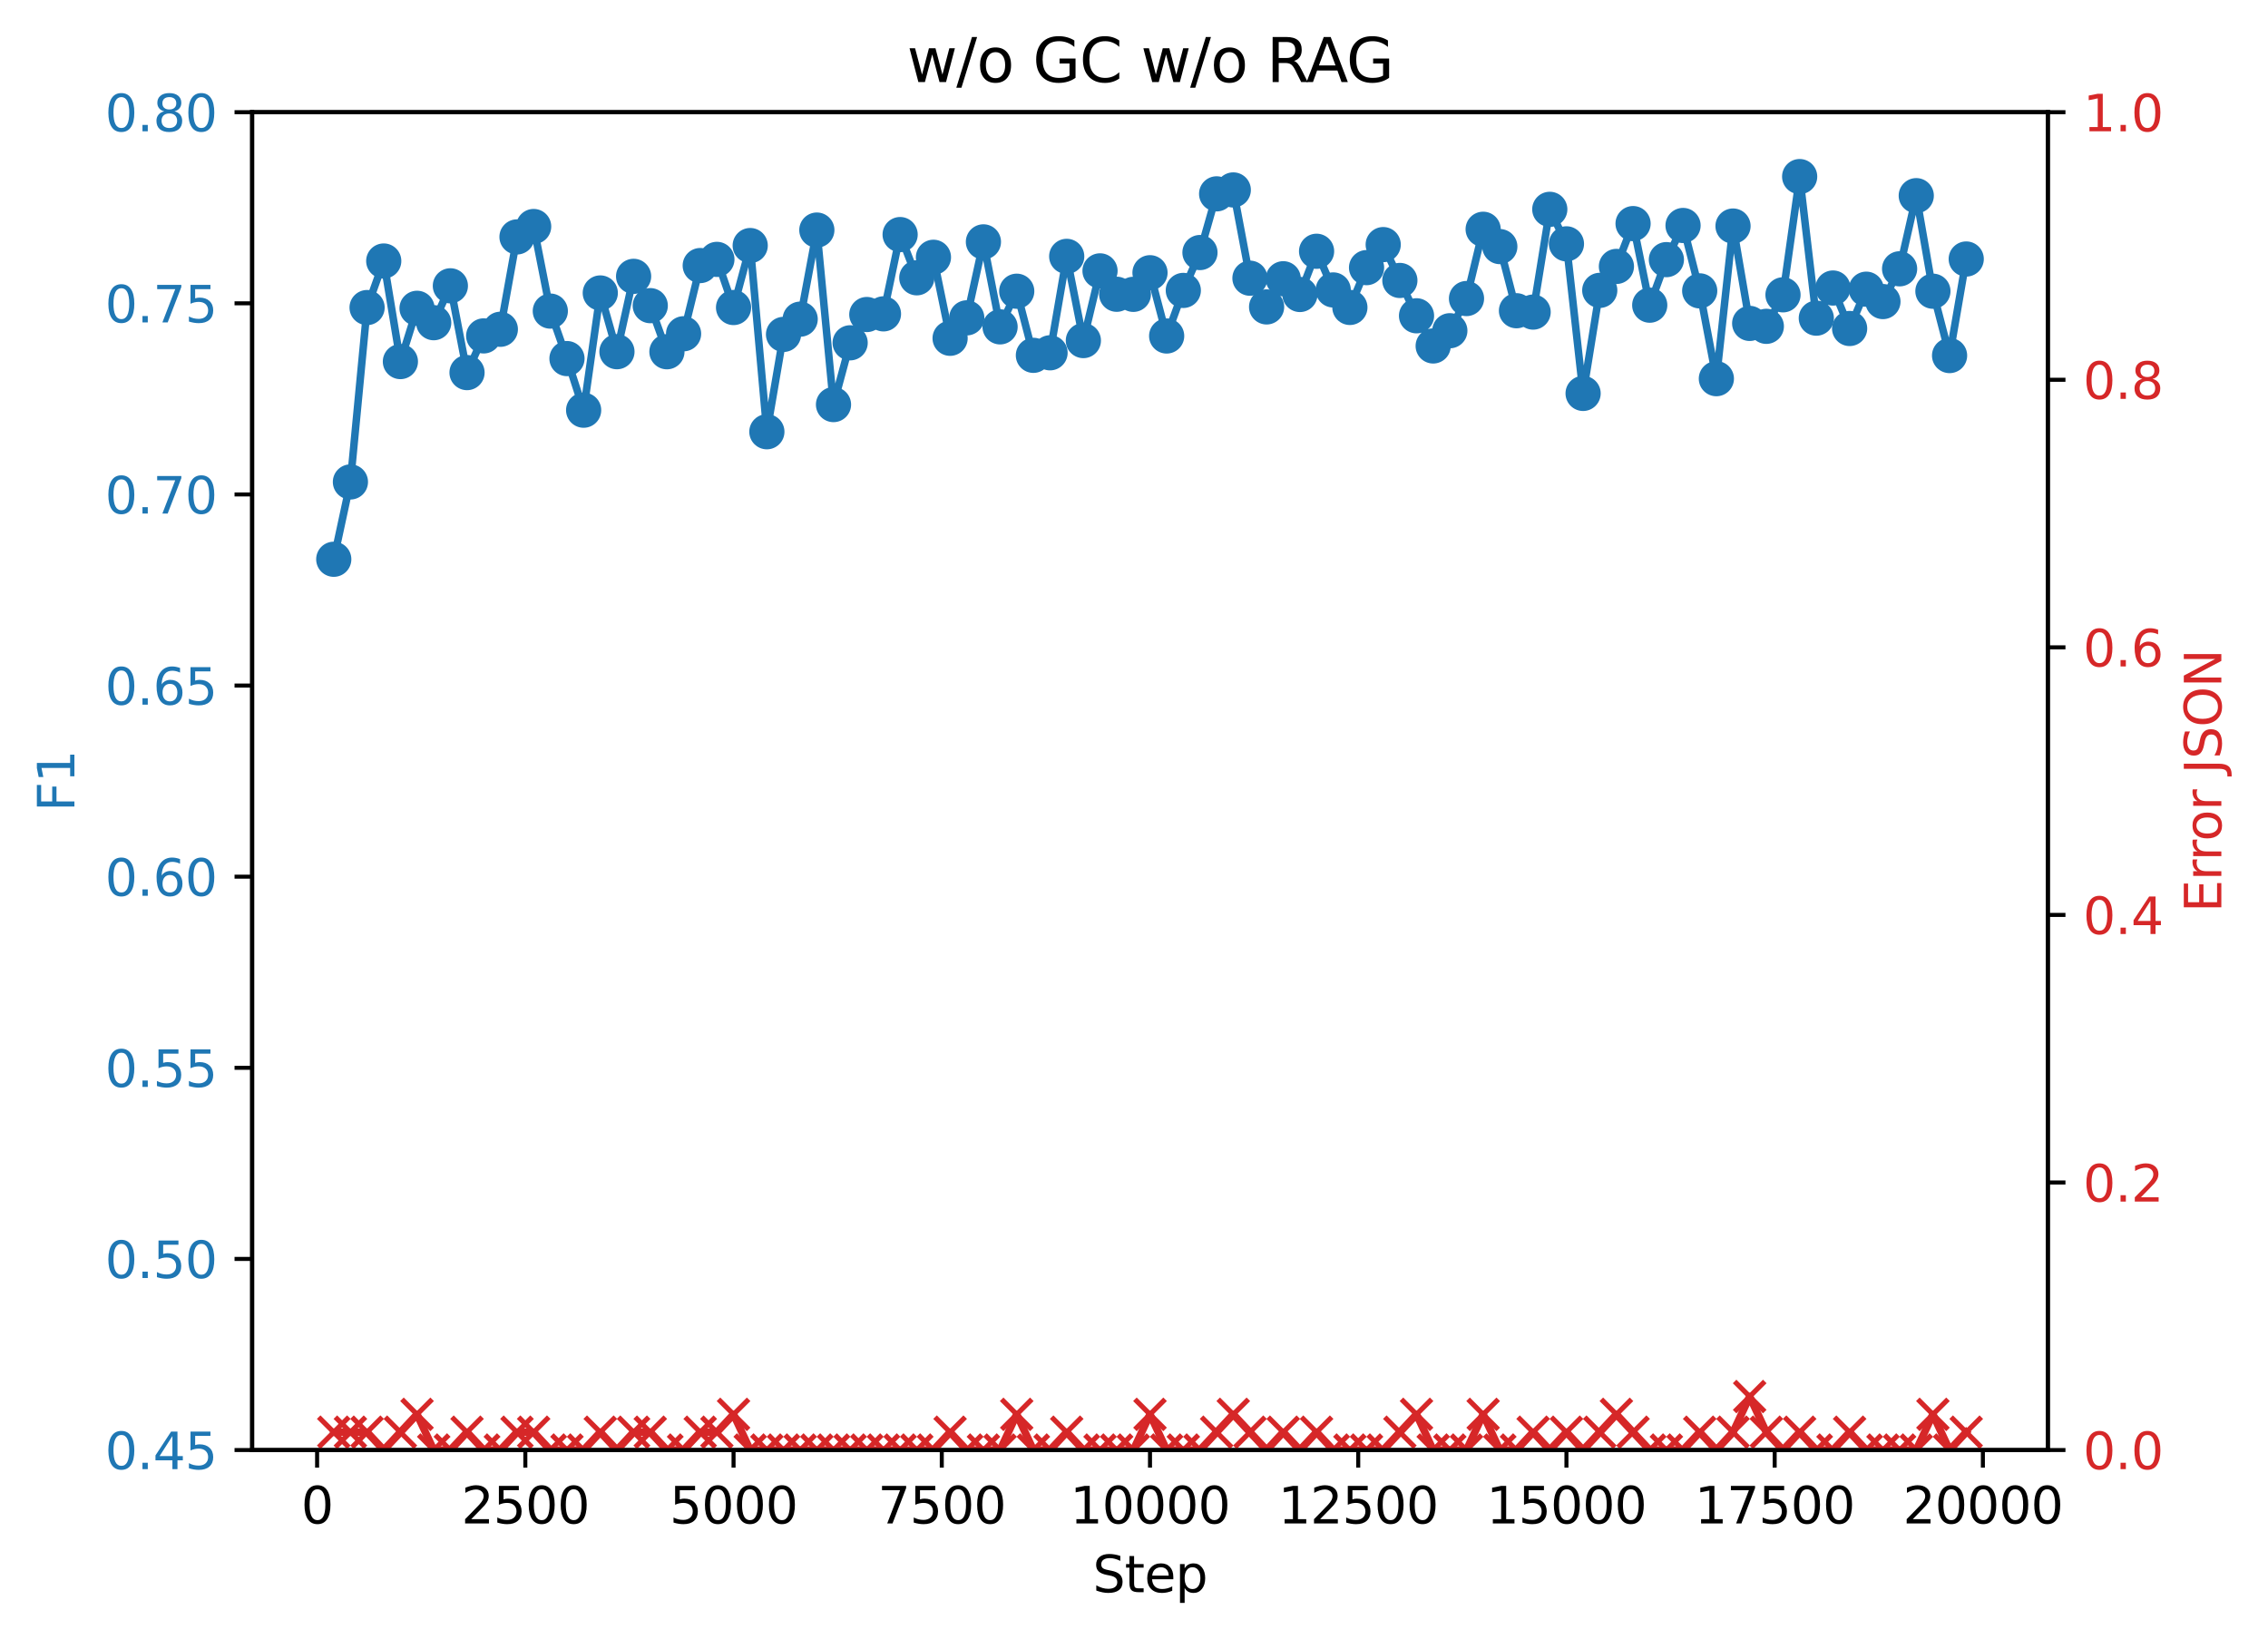 <?xml version="1.0" encoding="utf-8" standalone="no"?>
<!DOCTYPE svg PUBLIC "-//W3C//DTD SVG 1.1//EN"
  "http://www.w3.org/Graphics/SVG/1.1/DTD/svg11.dtd">
<svg xmlns:xlink="http://www.w3.org/1999/xlink" width="451.045pt" height="325.986pt" viewBox="0 0 451.045 325.986" xmlns="http://www.w3.org/2000/svg" version="1.1">
 <defs>
  <style type="text/css">*{stroke-linejoin: round; stroke-linecap: butt}</style>
 </defs>
 <g id="figure_1">
  <g id="patch_1">
   <path d="M 0 325.986 
L 451.045 325.986 
L 451.045 0 
L 0 0 
z
" style="fill: #ffffff"/>
  </g>
  <g id="axes_1">
   <g id="patch_2">
    <path d="M 50.144 288.43 
L 407.264 288.43 
L 407.264 22.318 
L 50.144 22.318 
z
" style="fill: #ffffff"/>
   </g>
   <g id="matplotlib.axis_1">
    <g id="xtick_1">
     <g id="line2d_1">
      <defs>
       <path id="m11b5c8a22b" d="M 0 0 
L 0 3.5 
" style="stroke: #000000; stroke-width: 0.8"/>
      </defs>
      <g>
       <use xlink:href="#m11b5c8a22b" x="63.064" y="288.43" style="stroke: #000000; stroke-width: 0.8"/>
      </g>
     </g>
     <g id="text_1">
      <!-- 0 -->
      <g transform="translate(59.882 303.029) scale(0.1 -0.1)">
       <defs>
        <path id="DejaVuSans-30" d="M 2034 4250 
Q 1547 4250 1301 3770 
Q 1056 3291 1056 2328 
Q 1056 1369 1301 889 
Q 1547 409 2034 409 
Q 2525 409 2770 889 
Q 3016 1369 3016 2328 
Q 3016 3291 2770 3770 
Q 2525 4250 2034 4250 
z
M 2034 4750 
Q 2819 4750 3233 4129 
Q 3647 3509 3647 2328 
Q 3647 1150 3233 529 
Q 2819 -91 2034 -91 
Q 1250 -91 836 529 
Q 422 1150 422 2328 
Q 422 3509 836 4129 
Q 1250 4750 2034 4750 
z
" transform="scale(0.016)"/>
       </defs>
       <use xlink:href="#DejaVuSans-30"/>
      </g>
     </g>
    </g>
    <g id="xtick_2">
     <g id="line2d_2">
      <g>
       <use xlink:href="#m11b5c8a22b" x="104.474" y="288.43" style="stroke: #000000; stroke-width: 0.8"/>
      </g>
     </g>
     <g id="text_2">
      <!-- 2500 -->
      <g transform="translate(91.749 303.029) scale(0.1 -0.1)">
       <defs>
        <path id="DejaVuSans-32" d="M 1228 531 
L 3431 531 
L 3431 0 
L 469 0 
L 469 531 
Q 828 903 1448 1529 
Q 2069 2156 2228 2338 
Q 2531 2678 2651 2914 
Q 2772 3150 2772 3378 
Q 2772 3750 2511 3984 
Q 2250 4219 1831 4219 
Q 1534 4219 1204 4116 
Q 875 4013 500 3803 
L 500 4441 
Q 881 4594 1212 4672 
Q 1544 4750 1819 4750 
Q 2544 4750 2975 4387 
Q 3406 4025 3406 3419 
Q 3406 3131 3298 2873 
Q 3191 2616 2906 2266 
Q 2828 2175 2409 1742 
Q 1991 1309 1228 531 
z
" transform="scale(0.016)"/>
        <path id="DejaVuSans-35" d="M 691 4666 
L 3169 4666 
L 3169 4134 
L 1269 4134 
L 1269 2991 
Q 1406 3038 1543 3061 
Q 1681 3084 1819 3084 
Q 2600 3084 3056 2656 
Q 3513 2228 3513 1497 
Q 3513 744 3044 326 
Q 2575 -91 1722 -91 
Q 1428 -91 1123 -41 
Q 819 9 494 109 
L 494 744 
Q 775 591 1075 516 
Q 1375 441 1709 441 
Q 2250 441 2565 725 
Q 2881 1009 2881 1497 
Q 2881 1984 2565 2268 
Q 2250 2553 1709 2553 
Q 1456 2553 1204 2497 
Q 953 2441 691 2322 
L 691 4666 
z
" transform="scale(0.016)"/>
       </defs>
       <use xlink:href="#DejaVuSans-32"/>
       <use xlink:href="#DejaVuSans-35" x="63.623"/>
       <use xlink:href="#DejaVuSans-30" x="127.246"/>
       <use xlink:href="#DejaVuSans-30" x="190.869"/>
      </g>
     </g>
    </g>
    <g id="xtick_3">
     <g id="line2d_3">
      <g>
       <use xlink:href="#m11b5c8a22b" x="145.884" y="288.43" style="stroke: #000000; stroke-width: 0.8"/>
      </g>
     </g>
     <g id="text_3">
      <!-- 5000 -->
      <g transform="translate(133.159 303.029) scale(0.1 -0.1)">
       <use xlink:href="#DejaVuSans-35"/>
       <use xlink:href="#DejaVuSans-30" x="63.623"/>
       <use xlink:href="#DejaVuSans-30" x="127.246"/>
       <use xlink:href="#DejaVuSans-30" x="190.869"/>
      </g>
     </g>
    </g>
    <g id="xtick_4">
     <g id="line2d_4">
      <g>
       <use xlink:href="#m11b5c8a22b" x="187.294" y="288.43" style="stroke: #000000; stroke-width: 0.8"/>
      </g>
     </g>
     <g id="text_4">
      <!-- 7500 -->
      <g transform="translate(174.569 303.029) scale(0.1 -0.1)">
       <defs>
        <path id="DejaVuSans-37" d="M 525 4666 
L 3525 4666 
L 3525 4397 
L 1831 0 
L 1172 0 
L 2766 4134 
L 525 4134 
L 525 4666 
z
" transform="scale(0.016)"/>
       </defs>
       <use xlink:href="#DejaVuSans-37"/>
       <use xlink:href="#DejaVuSans-35" x="63.623"/>
       <use xlink:href="#DejaVuSans-30" x="127.246"/>
       <use xlink:href="#DejaVuSans-30" x="190.869"/>
      </g>
     </g>
    </g>
    <g id="xtick_5">
     <g id="line2d_5">
      <g>
       <use xlink:href="#m11b5c8a22b" x="228.704" y="288.43" style="stroke: #000000; stroke-width: 0.8"/>
      </g>
     </g>
     <g id="text_5">
      <!-- 10000 -->
      <g transform="translate(212.798 303.029) scale(0.1 -0.1)">
       <defs>
        <path id="DejaVuSans-31" d="M 794 531 
L 1825 531 
L 1825 4091 
L 703 3866 
L 703 4441 
L 1819 4666 
L 2450 4666 
L 2450 531 
L 3481 531 
L 3481 0 
L 794 0 
L 794 531 
z
" transform="scale(0.016)"/>
       </defs>
       <use xlink:href="#DejaVuSans-31"/>
       <use xlink:href="#DejaVuSans-30" x="63.623"/>
       <use xlink:href="#DejaVuSans-30" x="127.246"/>
       <use xlink:href="#DejaVuSans-30" x="190.869"/>
       <use xlink:href="#DejaVuSans-30" x="254.492"/>
      </g>
     </g>
    </g>
    <g id="xtick_6">
     <g id="line2d_6">
      <g>
       <use xlink:href="#m11b5c8a22b" x="270.114" y="288.43" style="stroke: #000000; stroke-width: 0.8"/>
      </g>
     </g>
     <g id="text_6">
      <!-- 12500 -->
      <g transform="translate(254.208 303.029) scale(0.1 -0.1)">
       <use xlink:href="#DejaVuSans-31"/>
       <use xlink:href="#DejaVuSans-32" x="63.623"/>
       <use xlink:href="#DejaVuSans-35" x="127.246"/>
       <use xlink:href="#DejaVuSans-30" x="190.869"/>
       <use xlink:href="#DejaVuSans-30" x="254.492"/>
      </g>
     </g>
    </g>
    <g id="xtick_7">
     <g id="line2d_7">
      <g>
       <use xlink:href="#m11b5c8a22b" x="311.524" y="288.43" style="stroke: #000000; stroke-width: 0.8"/>
      </g>
     </g>
     <g id="text_7">
      <!-- 15000 -->
      <g transform="translate(295.618 303.029) scale(0.1 -0.1)">
       <use xlink:href="#DejaVuSans-31"/>
       <use xlink:href="#DejaVuSans-35" x="63.623"/>
       <use xlink:href="#DejaVuSans-30" x="127.246"/>
       <use xlink:href="#DejaVuSans-30" x="190.869"/>
       <use xlink:href="#DejaVuSans-30" x="254.492"/>
      </g>
     </g>
    </g>
    <g id="xtick_8">
     <g id="line2d_8">
      <g>
       <use xlink:href="#m11b5c8a22b" x="352.934" y="288.43" style="stroke: #000000; stroke-width: 0.8"/>
      </g>
     </g>
     <g id="text_8">
      <!-- 17500 -->
      <g transform="translate(337.028 303.029) scale(0.1 -0.1)">
       <use xlink:href="#DejaVuSans-31"/>
       <use xlink:href="#DejaVuSans-37" x="63.623"/>
       <use xlink:href="#DejaVuSans-35" x="127.246"/>
       <use xlink:href="#DejaVuSans-30" x="190.869"/>
       <use xlink:href="#DejaVuSans-30" x="254.492"/>
      </g>
     </g>
    </g>
    <g id="xtick_9">
     <g id="line2d_9">
      <g>
       <use xlink:href="#m11b5c8a22b" x="394.344" y="288.43" style="stroke: #000000; stroke-width: 0.8"/>
      </g>
     </g>
     <g id="text_9">
      <!-- 20000 -->
      <g transform="translate(378.438 303.029) scale(0.1 -0.1)">
       <use xlink:href="#DejaVuSans-32"/>
       <use xlink:href="#DejaVuSans-30" x="63.623"/>
       <use xlink:href="#DejaVuSans-30" x="127.246"/>
       <use xlink:href="#DejaVuSans-30" x="190.869"/>
       <use xlink:href="#DejaVuSans-30" x="254.492"/>
      </g>
     </g>
    </g>
    <g id="text_10">
     <!-- Step -->
     <g transform="translate(217.319 316.707) scale(0.1 -0.1)">
      <defs>
       <path id="DejaVuSans-53" d="M 3425 4513 
L 3425 3897 
Q 3066 4069 2747 4153 
Q 2428 4238 2131 4238 
Q 1616 4238 1336 4038 
Q 1056 3838 1056 3469 
Q 1056 3159 1242 3001 
Q 1428 2844 1947 2747 
L 2328 2669 
Q 3034 2534 3370 2195 
Q 3706 1856 3706 1288 
Q 3706 609 3251 259 
Q 2797 -91 1919 -91 
Q 1588 -91 1214 -16 
Q 841 59 441 206 
L 441 856 
Q 825 641 1194 531 
Q 1563 422 1919 422 
Q 2459 422 2753 634 
Q 3047 847 3047 1241 
Q 3047 1584 2836 1778 
Q 2625 1972 2144 2069 
L 1759 2144 
Q 1053 2284 737 2584 
Q 422 2884 422 3419 
Q 422 4038 858 4394 
Q 1294 4750 2059 4750 
Q 2388 4750 2728 4690 
Q 3069 4631 3425 4513 
z
" transform="scale(0.016)"/>
       <path id="DejaVuSans-74" d="M 1172 4494 
L 1172 3500 
L 2356 3500 
L 2356 3053 
L 1172 3053 
L 1172 1153 
Q 1172 725 1289 603 
Q 1406 481 1766 481 
L 2356 481 
L 2356 0 
L 1766 0 
Q 1100 0 847 248 
Q 594 497 594 1153 
L 594 3053 
L 172 3053 
L 172 3500 
L 594 3500 
L 594 4494 
L 1172 4494 
z
" transform="scale(0.016)"/>
       <path id="DejaVuSans-65" d="M 3597 1894 
L 3597 1613 
L 953 1613 
Q 991 1019 1311 708 
Q 1631 397 2203 397 
Q 2534 397 2845 478 
Q 3156 559 3463 722 
L 3463 178 
Q 3153 47 2828 -22 
Q 2503 -91 2169 -91 
Q 1331 -91 842 396 
Q 353 884 353 1716 
Q 353 2575 817 3079 
Q 1281 3584 2069 3584 
Q 2775 3584 3186 3129 
Q 3597 2675 3597 1894 
z
M 3022 2063 
Q 3016 2534 2758 2815 
Q 2500 3097 2075 3097 
Q 1594 3097 1305 2825 
Q 1016 2553 972 2059 
L 3022 2063 
z
" transform="scale(0.016)"/>
       <path id="DejaVuSans-70" d="M 1159 525 
L 1159 -1331 
L 581 -1331 
L 581 3500 
L 1159 3500 
L 1159 2969 
Q 1341 3281 1617 3432 
Q 1894 3584 2278 3584 
Q 2916 3584 3314 3078 
Q 3713 2572 3713 1747 
Q 3713 922 3314 415 
Q 2916 -91 2278 -91 
Q 1894 -91 1617 61 
Q 1341 213 1159 525 
z
M 3116 1747 
Q 3116 2381 2855 2742 
Q 2594 3103 2138 3103 
Q 1681 3103 1420 2742 
Q 1159 2381 1159 1747 
Q 1159 1113 1420 752 
Q 1681 391 2138 391 
Q 2594 391 2855 752 
Q 3116 1113 3116 1747 
z
" transform="scale(0.016)"/>
      </defs>
      <use xlink:href="#DejaVuSans-53"/>
      <use xlink:href="#DejaVuSans-74" x="63.477"/>
      <use xlink:href="#DejaVuSans-65" x="102.686"/>
      <use xlink:href="#DejaVuSans-70" x="164.209"/>
     </g>
    </g>
   </g>
   <g id="matplotlib.axis_2">
    <g id="ytick_1">
     <g id="line2d_10">
      <defs>
       <path id="m978b7ff99e" d="M 0 0 
L -3.5 0 
" style="stroke: #000000; stroke-width: 0.8"/>
      </defs>
      <g>
       <use xlink:href="#m978b7ff99e" x="50.144" y="288.43" style="stroke: #000000; stroke-width: 0.8"/>
      </g>
     </g>
     <g id="text_11">
      <!-- 0.45 -->
      <g style="fill: #1f77b4" transform="translate(20.878 292.229) scale(0.1 -0.1)">
       <defs>
        <path id="DejaVuSans-2e" d="M 684 794 
L 1344 794 
L 1344 0 
L 684 0 
L 684 794 
z
" transform="scale(0.016)"/>
        <path id="DejaVuSans-34" d="M 2419 4116 
L 825 1625 
L 2419 1625 
L 2419 4116 
z
M 2253 4666 
L 3047 4666 
L 3047 1625 
L 3713 1625 
L 3713 1100 
L 3047 1100 
L 3047 0 
L 2419 0 
L 2419 1100 
L 313 1100 
L 313 1709 
L 2253 4666 
z
" transform="scale(0.016)"/>
       </defs>
       <use xlink:href="#DejaVuSans-30"/>
       <use xlink:href="#DejaVuSans-2e" x="63.623"/>
       <use xlink:href="#DejaVuSans-34" x="95.41"/>
       <use xlink:href="#DejaVuSans-35" x="159.033"/>
      </g>
     </g>
    </g>
    <g id="ytick_2">
     <g id="line2d_11">
      <g>
       <use xlink:href="#m978b7ff99e" x="50.144" y="250.414" style="stroke: #000000; stroke-width: 0.8"/>
      </g>
     </g>
     <g id="text_12">
      <!-- 0.50 -->
      <g style="fill: #1f77b4" transform="translate(20.878 254.213) scale(0.1 -0.1)">
       <use xlink:href="#DejaVuSans-30"/>
       <use xlink:href="#DejaVuSans-2e" x="63.623"/>
       <use xlink:href="#DejaVuSans-35" x="95.41"/>
       <use xlink:href="#DejaVuSans-30" x="159.033"/>
      </g>
     </g>
    </g>
    <g id="ytick_3">
     <g id="line2d_12">
      <g>
       <use xlink:href="#m978b7ff99e" x="50.144" y="212.398" style="stroke: #000000; stroke-width: 0.8"/>
      </g>
     </g>
     <g id="text_13">
      <!-- 0.55 -->
      <g style="fill: #1f77b4" transform="translate(20.878 216.197) scale(0.1 -0.1)">
       <use xlink:href="#DejaVuSans-30"/>
       <use xlink:href="#DejaVuSans-2e" x="63.623"/>
       <use xlink:href="#DejaVuSans-35" x="95.41"/>
       <use xlink:href="#DejaVuSans-35" x="159.033"/>
      </g>
     </g>
    </g>
    <g id="ytick_4">
     <g id="line2d_13">
      <g>
       <use xlink:href="#m978b7ff99e" x="50.144" y="174.382" style="stroke: #000000; stroke-width: 0.8"/>
      </g>
     </g>
     <g id="text_14">
      <!-- 0.60 -->
      <g style="fill: #1f77b4" transform="translate(20.878 178.181) scale(0.1 -0.1)">
       <defs>
        <path id="DejaVuSans-36" d="M 2113 2584 
Q 1688 2584 1439 2293 
Q 1191 2003 1191 1497 
Q 1191 994 1439 701 
Q 1688 409 2113 409 
Q 2538 409 2786 701 
Q 3034 994 3034 1497 
Q 3034 2003 2786 2293 
Q 2538 2584 2113 2584 
z
M 3366 4563 
L 3366 3988 
Q 3128 4100 2886 4159 
Q 2644 4219 2406 4219 
Q 1781 4219 1451 3797 
Q 1122 3375 1075 2522 
Q 1259 2794 1537 2939 
Q 1816 3084 2150 3084 
Q 2853 3084 3261 2657 
Q 3669 2231 3669 1497 
Q 3669 778 3244 343 
Q 2819 -91 2113 -91 
Q 1303 -91 875 529 
Q 447 1150 447 2328 
Q 447 3434 972 4092 
Q 1497 4750 2381 4750 
Q 2619 4750 2861 4703 
Q 3103 4656 3366 4563 
z
" transform="scale(0.016)"/>
       </defs>
       <use xlink:href="#DejaVuSans-30"/>
       <use xlink:href="#DejaVuSans-2e" x="63.623"/>
       <use xlink:href="#DejaVuSans-36" x="95.41"/>
       <use xlink:href="#DejaVuSans-30" x="159.033"/>
      </g>
     </g>
    </g>
    <g id="ytick_5">
     <g id="line2d_14">
      <g>
       <use xlink:href="#m978b7ff99e" x="50.144" y="136.366" style="stroke: #000000; stroke-width: 0.8"/>
      </g>
     </g>
     <g id="text_15">
      <!-- 0.65 -->
      <g style="fill: #1f77b4" transform="translate(20.878 140.165) scale(0.1 -0.1)">
       <use xlink:href="#DejaVuSans-30"/>
       <use xlink:href="#DejaVuSans-2e" x="63.623"/>
       <use xlink:href="#DejaVuSans-36" x="95.41"/>
       <use xlink:href="#DejaVuSans-35" x="159.033"/>
      </g>
     </g>
    </g>
    <g id="ytick_6">
     <g id="line2d_15">
      <g>
       <use xlink:href="#m978b7ff99e" x="50.144" y="98.35" style="stroke: #000000; stroke-width: 0.8"/>
      </g>
     </g>
     <g id="text_16">
      <!-- 0.70 -->
      <g style="fill: #1f77b4" transform="translate(20.878 102.149) scale(0.1 -0.1)">
       <use xlink:href="#DejaVuSans-30"/>
       <use xlink:href="#DejaVuSans-2e" x="63.623"/>
       <use xlink:href="#DejaVuSans-37" x="95.41"/>
       <use xlink:href="#DejaVuSans-30" x="159.033"/>
      </g>
     </g>
    </g>
    <g id="ytick_7">
     <g id="line2d_16">
      <g>
       <use xlink:href="#m978b7ff99e" x="50.144" y="60.334" style="stroke: #000000; stroke-width: 0.8"/>
      </g>
     </g>
     <g id="text_17">
      <!-- 0.75 -->
      <g style="fill: #1f77b4" transform="translate(20.878 64.133) scale(0.1 -0.1)">
       <use xlink:href="#DejaVuSans-30"/>
       <use xlink:href="#DejaVuSans-2e" x="63.623"/>
       <use xlink:href="#DejaVuSans-37" x="95.41"/>
       <use xlink:href="#DejaVuSans-35" x="159.033"/>
      </g>
     </g>
    </g>
    <g id="ytick_8">
     <g id="line2d_17">
      <g>
       <use xlink:href="#m978b7ff99e" x="50.144" y="22.318" style="stroke: #000000; stroke-width: 0.8"/>
      </g>
     </g>
     <g id="text_18">
      <!-- 0.80 -->
      <g style="fill: #1f77b4" transform="translate(20.878 26.117) scale(0.1 -0.1)">
       <defs>
        <path id="DejaVuSans-38" d="M 2034 2216 
Q 1584 2216 1326 1975 
Q 1069 1734 1069 1313 
Q 1069 891 1326 650 
Q 1584 409 2034 409 
Q 2484 409 2743 651 
Q 3003 894 3003 1313 
Q 3003 1734 2745 1975 
Q 2488 2216 2034 2216 
z
M 1403 2484 
Q 997 2584 770 2862 
Q 544 3141 544 3541 
Q 544 4100 942 4425 
Q 1341 4750 2034 4750 
Q 2731 4750 3128 4425 
Q 3525 4100 3525 3541 
Q 3525 3141 3298 2862 
Q 3072 2584 2669 2484 
Q 3125 2378 3379 2068 
Q 3634 1759 3634 1313 
Q 3634 634 3220 271 
Q 2806 -91 2034 -91 
Q 1263 -91 848 271 
Q 434 634 434 1313 
Q 434 1759 690 2068 
Q 947 2378 1403 2484 
z
M 1172 3481 
Q 1172 3119 1398 2916 
Q 1625 2713 2034 2713 
Q 2441 2713 2670 2916 
Q 2900 3119 2900 3481 
Q 2900 3844 2670 4047 
Q 2441 4250 2034 4250 
Q 1625 4250 1398 4047 
Q 1172 3844 1172 3481 
z
" transform="scale(0.016)"/>
       </defs>
       <use xlink:href="#DejaVuSans-30"/>
       <use xlink:href="#DejaVuSans-2e" x="63.623"/>
       <use xlink:href="#DejaVuSans-38" x="95.41"/>
       <use xlink:href="#DejaVuSans-30" x="159.033"/>
      </g>
     </g>
    </g>
    <g id="text_19">
     <!-- F1 -->
     <g style="fill: #1f77b4" transform="translate(14.798 161.431) rotate(-90) scale(0.1 -0.1)">
      <defs>
       <path id="DejaVuSans-46" d="M 628 4666 
L 3309 4666 
L 3309 4134 
L 1259 4134 
L 1259 2759 
L 3109 2759 
L 3109 2228 
L 1259 2228 
L 1259 0 
L 628 0 
L 628 4666 
z
" transform="scale(0.016)"/>
      </defs>
      <use xlink:href="#DejaVuSans-46"/>
      <use xlink:href="#DejaVuSans-31" x="57.52"/>
     </g>
    </g>
   </g>
   <g id="line2d_18">
    <path d="M 66.376 111.244 
L 69.689 95.862 
L 73.002 61.178 
L 76.315 51.917 
L 79.628 71.922 
L 82.94 61.324 
L 86.253 64.188 
L 89.566 56.853 
L 92.879 74.114 
L 96.192 66.813 
L 99.504 65.498 
L 102.817 47.124 
L 106.13 45.057 
L 109.443 61.879 
L 112.756 71.327 
L 116.069 81.592 
L 119.381 58.274 
L 122.694 69.956 
L 126.007 54.968 
L 129.32 60.798 
L 132.633 69.966 
L 135.945 66.388 
L 139.258 52.823 
L 142.571 51.595 
L 145.884 61.169 
L 149.197 48.844 
L 152.509 85.879 
L 155.822 66.516 
L 159.135 63.485 
L 162.448 45.764 
L 165.761 80.476 
L 169.073 68.189 
L 172.386 62.562 
L 175.699 62.431 
L 179.012 46.66 
L 182.325 55.257 
L 185.637 51.176 
L 188.95 67.289 
L 192.263 63.223 
L 195.576 48.111 
L 198.889 65.016 
L 202.201 57.928 
L 205.514 70.68 
L 208.827 70.176 
L 212.14 50.994 
L 215.453 67.745 
L 218.765 53.879 
L 222.078 58.531 
L 225.391 58.549 
L 228.704 54.249 
L 232.017 66.832 
L 235.329 57.768 
L 238.642 50.233 
L 241.955 38.559 
L 245.268 37.782 
L 248.581 55.337 
L 251.893 61.049 
L 255.206 55.447 
L 258.519 58.577 
L 261.832 49.98 
L 265.145 57.672 
L 268.457 61.152 
L 271.77 53.234 
L 275.083 48.655 
L 278.396 55.787 
L 281.709 62.814 
L 285.021 68.814 
L 288.334 65.786 
L 291.647 59.383 
L 294.96 45.604 
L 298.273 49.05 
L 301.585 61.808 
L 304.898 62.076 
L 308.211 41.639 
L 311.524 48.504 
L 314.837 78.255 
L 318.149 57.756 
L 321.462 52.995 
L 324.775 44.479 
L 328.088 60.703 
L 331.401 51.643 
L 334.713 44.851 
L 338.026 57.856 
L 341.339 75.323 
L 344.652 44.963 
L 347.965 64.33 
L 351.277 64.911 
L 354.59 58.643 
L 357.903 35.125 
L 361.216 63.285 
L 364.529 57.291 
L 367.841 65.341 
L 371.154 57.525 
L 374.467 59.985 
L 377.78 53.468 
L 381.093 38.921 
L 384.405 57.926 
L 387.718 70.726 
L 391.031 51.52 
" clip-path="url(#p8ad4e79253)" style="fill: none; stroke: #1f77b4; stroke-width: 1.5; stroke-linecap: square"/>
    <defs>
     <path id="m9f7dcf9cf6" d="M 0 3 
C 0.796 3 1.559 2.684 2.121 2.121 
C 2.684 1.559 3 0.796 3 0 
C 3 -0.796 2.684 -1.559 2.121 -2.121 
C 1.559 -2.684 0.796 -3 0 -3 
C -0.796 -3 -1.559 -2.684 -2.121 -2.121 
C -2.684 -1.559 -3 -0.796 -3 0 
C -3 0.796 -2.684 1.559 -2.121 2.121 
C -1.559 2.684 -0.796 3 0 3 
z
" style="stroke: #1f77b4"/>
    </defs>
    <g clip-path="url(#p8ad4e79253)">
     <use xlink:href="#m9f7dcf9cf6" x="66.376" y="111.244" style="fill: #1f77b4; stroke: #1f77b4"/>
     <use xlink:href="#m9f7dcf9cf6" x="69.689" y="95.862" style="fill: #1f77b4; stroke: #1f77b4"/>
     <use xlink:href="#m9f7dcf9cf6" x="73.002" y="61.178" style="fill: #1f77b4; stroke: #1f77b4"/>
     <use xlink:href="#m9f7dcf9cf6" x="76.315" y="51.917" style="fill: #1f77b4; stroke: #1f77b4"/>
     <use xlink:href="#m9f7dcf9cf6" x="79.628" y="71.922" style="fill: #1f77b4; stroke: #1f77b4"/>
     <use xlink:href="#m9f7dcf9cf6" x="82.94" y="61.324" style="fill: #1f77b4; stroke: #1f77b4"/>
     <use xlink:href="#m9f7dcf9cf6" x="86.253" y="64.188" style="fill: #1f77b4; stroke: #1f77b4"/>
     <use xlink:href="#m9f7dcf9cf6" x="89.566" y="56.853" style="fill: #1f77b4; stroke: #1f77b4"/>
     <use xlink:href="#m9f7dcf9cf6" x="92.879" y="74.114" style="fill: #1f77b4; stroke: #1f77b4"/>
     <use xlink:href="#m9f7dcf9cf6" x="96.192" y="66.813" style="fill: #1f77b4; stroke: #1f77b4"/>
     <use xlink:href="#m9f7dcf9cf6" x="99.504" y="65.498" style="fill: #1f77b4; stroke: #1f77b4"/>
     <use xlink:href="#m9f7dcf9cf6" x="102.817" y="47.124" style="fill: #1f77b4; stroke: #1f77b4"/>
     <use xlink:href="#m9f7dcf9cf6" x="106.13" y="45.057" style="fill: #1f77b4; stroke: #1f77b4"/>
     <use xlink:href="#m9f7dcf9cf6" x="109.443" y="61.879" style="fill: #1f77b4; stroke: #1f77b4"/>
     <use xlink:href="#m9f7dcf9cf6" x="112.756" y="71.327" style="fill: #1f77b4; stroke: #1f77b4"/>
     <use xlink:href="#m9f7dcf9cf6" x="116.069" y="81.592" style="fill: #1f77b4; stroke: #1f77b4"/>
     <use xlink:href="#m9f7dcf9cf6" x="119.381" y="58.274" style="fill: #1f77b4; stroke: #1f77b4"/>
     <use xlink:href="#m9f7dcf9cf6" x="122.694" y="69.956" style="fill: #1f77b4; stroke: #1f77b4"/>
     <use xlink:href="#m9f7dcf9cf6" x="126.007" y="54.968" style="fill: #1f77b4; stroke: #1f77b4"/>
     <use xlink:href="#m9f7dcf9cf6" x="129.32" y="60.798" style="fill: #1f77b4; stroke: #1f77b4"/>
     <use xlink:href="#m9f7dcf9cf6" x="132.633" y="69.966" style="fill: #1f77b4; stroke: #1f77b4"/>
     <use xlink:href="#m9f7dcf9cf6" x="135.945" y="66.388" style="fill: #1f77b4; stroke: #1f77b4"/>
     <use xlink:href="#m9f7dcf9cf6" x="139.258" y="52.823" style="fill: #1f77b4; stroke: #1f77b4"/>
     <use xlink:href="#m9f7dcf9cf6" x="142.571" y="51.595" style="fill: #1f77b4; stroke: #1f77b4"/>
     <use xlink:href="#m9f7dcf9cf6" x="145.884" y="61.169" style="fill: #1f77b4; stroke: #1f77b4"/>
     <use xlink:href="#m9f7dcf9cf6" x="149.197" y="48.844" style="fill: #1f77b4; stroke: #1f77b4"/>
     <use xlink:href="#m9f7dcf9cf6" x="152.509" y="85.879" style="fill: #1f77b4; stroke: #1f77b4"/>
     <use xlink:href="#m9f7dcf9cf6" x="155.822" y="66.516" style="fill: #1f77b4; stroke: #1f77b4"/>
     <use xlink:href="#m9f7dcf9cf6" x="159.135" y="63.485" style="fill: #1f77b4; stroke: #1f77b4"/>
     <use xlink:href="#m9f7dcf9cf6" x="162.448" y="45.764" style="fill: #1f77b4; stroke: #1f77b4"/>
     <use xlink:href="#m9f7dcf9cf6" x="165.761" y="80.476" style="fill: #1f77b4; stroke: #1f77b4"/>
     <use xlink:href="#m9f7dcf9cf6" x="169.073" y="68.189" style="fill: #1f77b4; stroke: #1f77b4"/>
     <use xlink:href="#m9f7dcf9cf6" x="172.386" y="62.562" style="fill: #1f77b4; stroke: #1f77b4"/>
     <use xlink:href="#m9f7dcf9cf6" x="175.699" y="62.431" style="fill: #1f77b4; stroke: #1f77b4"/>
     <use xlink:href="#m9f7dcf9cf6" x="179.012" y="46.66" style="fill: #1f77b4; stroke: #1f77b4"/>
     <use xlink:href="#m9f7dcf9cf6" x="182.325" y="55.257" style="fill: #1f77b4; stroke: #1f77b4"/>
     <use xlink:href="#m9f7dcf9cf6" x="185.637" y="51.176" style="fill: #1f77b4; stroke: #1f77b4"/>
     <use xlink:href="#m9f7dcf9cf6" x="188.95" y="67.289" style="fill: #1f77b4; stroke: #1f77b4"/>
     <use xlink:href="#m9f7dcf9cf6" x="192.263" y="63.223" style="fill: #1f77b4; stroke: #1f77b4"/>
     <use xlink:href="#m9f7dcf9cf6" x="195.576" y="48.111" style="fill: #1f77b4; stroke: #1f77b4"/>
     <use xlink:href="#m9f7dcf9cf6" x="198.889" y="65.016" style="fill: #1f77b4; stroke: #1f77b4"/>
     <use xlink:href="#m9f7dcf9cf6" x="202.201" y="57.928" style="fill: #1f77b4; stroke: #1f77b4"/>
     <use xlink:href="#m9f7dcf9cf6" x="205.514" y="70.68" style="fill: #1f77b4; stroke: #1f77b4"/>
     <use xlink:href="#m9f7dcf9cf6" x="208.827" y="70.176" style="fill: #1f77b4; stroke: #1f77b4"/>
     <use xlink:href="#m9f7dcf9cf6" x="212.14" y="50.994" style="fill: #1f77b4; stroke: #1f77b4"/>
     <use xlink:href="#m9f7dcf9cf6" x="215.453" y="67.745" style="fill: #1f77b4; stroke: #1f77b4"/>
     <use xlink:href="#m9f7dcf9cf6" x="218.765" y="53.879" style="fill: #1f77b4; stroke: #1f77b4"/>
     <use xlink:href="#m9f7dcf9cf6" x="222.078" y="58.531" style="fill: #1f77b4; stroke: #1f77b4"/>
     <use xlink:href="#m9f7dcf9cf6" x="225.391" y="58.549" style="fill: #1f77b4; stroke: #1f77b4"/>
     <use xlink:href="#m9f7dcf9cf6" x="228.704" y="54.249" style="fill: #1f77b4; stroke: #1f77b4"/>
     <use xlink:href="#m9f7dcf9cf6" x="232.017" y="66.832" style="fill: #1f77b4; stroke: #1f77b4"/>
     <use xlink:href="#m9f7dcf9cf6" x="235.329" y="57.768" style="fill: #1f77b4; stroke: #1f77b4"/>
     <use xlink:href="#m9f7dcf9cf6" x="238.642" y="50.233" style="fill: #1f77b4; stroke: #1f77b4"/>
     <use xlink:href="#m9f7dcf9cf6" x="241.955" y="38.559" style="fill: #1f77b4; stroke: #1f77b4"/>
     <use xlink:href="#m9f7dcf9cf6" x="245.268" y="37.782" style="fill: #1f77b4; stroke: #1f77b4"/>
     <use xlink:href="#m9f7dcf9cf6" x="248.581" y="55.337" style="fill: #1f77b4; stroke: #1f77b4"/>
     <use xlink:href="#m9f7dcf9cf6" x="251.893" y="61.049" style="fill: #1f77b4; stroke: #1f77b4"/>
     <use xlink:href="#m9f7dcf9cf6" x="255.206" y="55.447" style="fill: #1f77b4; stroke: #1f77b4"/>
     <use xlink:href="#m9f7dcf9cf6" x="258.519" y="58.577" style="fill: #1f77b4; stroke: #1f77b4"/>
     <use xlink:href="#m9f7dcf9cf6" x="261.832" y="49.98" style="fill: #1f77b4; stroke: #1f77b4"/>
     <use xlink:href="#m9f7dcf9cf6" x="265.145" y="57.672" style="fill: #1f77b4; stroke: #1f77b4"/>
     <use xlink:href="#m9f7dcf9cf6" x="268.457" y="61.152" style="fill: #1f77b4; stroke: #1f77b4"/>
     <use xlink:href="#m9f7dcf9cf6" x="271.77" y="53.234" style="fill: #1f77b4; stroke: #1f77b4"/>
     <use xlink:href="#m9f7dcf9cf6" x="275.083" y="48.655" style="fill: #1f77b4; stroke: #1f77b4"/>
     <use xlink:href="#m9f7dcf9cf6" x="278.396" y="55.787" style="fill: #1f77b4; stroke: #1f77b4"/>
     <use xlink:href="#m9f7dcf9cf6" x="281.709" y="62.814" style="fill: #1f77b4; stroke: #1f77b4"/>
     <use xlink:href="#m9f7dcf9cf6" x="285.021" y="68.814" style="fill: #1f77b4; stroke: #1f77b4"/>
     <use xlink:href="#m9f7dcf9cf6" x="288.334" y="65.786" style="fill: #1f77b4; stroke: #1f77b4"/>
     <use xlink:href="#m9f7dcf9cf6" x="291.647" y="59.383" style="fill: #1f77b4; stroke: #1f77b4"/>
     <use xlink:href="#m9f7dcf9cf6" x="294.96" y="45.604" style="fill: #1f77b4; stroke: #1f77b4"/>
     <use xlink:href="#m9f7dcf9cf6" x="298.273" y="49.05" style="fill: #1f77b4; stroke: #1f77b4"/>
     <use xlink:href="#m9f7dcf9cf6" x="301.585" y="61.808" style="fill: #1f77b4; stroke: #1f77b4"/>
     <use xlink:href="#m9f7dcf9cf6" x="304.898" y="62.076" style="fill: #1f77b4; stroke: #1f77b4"/>
     <use xlink:href="#m9f7dcf9cf6" x="308.211" y="41.639" style="fill: #1f77b4; stroke: #1f77b4"/>
     <use xlink:href="#m9f7dcf9cf6" x="311.524" y="48.504" style="fill: #1f77b4; stroke: #1f77b4"/>
     <use xlink:href="#m9f7dcf9cf6" x="314.837" y="78.255" style="fill: #1f77b4; stroke: #1f77b4"/>
     <use xlink:href="#m9f7dcf9cf6" x="318.149" y="57.756" style="fill: #1f77b4; stroke: #1f77b4"/>
     <use xlink:href="#m9f7dcf9cf6" x="321.462" y="52.995" style="fill: #1f77b4; stroke: #1f77b4"/>
     <use xlink:href="#m9f7dcf9cf6" x="324.775" y="44.479" style="fill: #1f77b4; stroke: #1f77b4"/>
     <use xlink:href="#m9f7dcf9cf6" x="328.088" y="60.703" style="fill: #1f77b4; stroke: #1f77b4"/>
     <use xlink:href="#m9f7dcf9cf6" x="331.401" y="51.643" style="fill: #1f77b4; stroke: #1f77b4"/>
     <use xlink:href="#m9f7dcf9cf6" x="334.713" y="44.851" style="fill: #1f77b4; stroke: #1f77b4"/>
     <use xlink:href="#m9f7dcf9cf6" x="338.026" y="57.856" style="fill: #1f77b4; stroke: #1f77b4"/>
     <use xlink:href="#m9f7dcf9cf6" x="341.339" y="75.323" style="fill: #1f77b4; stroke: #1f77b4"/>
     <use xlink:href="#m9f7dcf9cf6" x="344.652" y="44.963" style="fill: #1f77b4; stroke: #1f77b4"/>
     <use xlink:href="#m9f7dcf9cf6" x="347.965" y="64.33" style="fill: #1f77b4; stroke: #1f77b4"/>
     <use xlink:href="#m9f7dcf9cf6" x="351.277" y="64.911" style="fill: #1f77b4; stroke: #1f77b4"/>
     <use xlink:href="#m9f7dcf9cf6" x="354.59" y="58.643" style="fill: #1f77b4; stroke: #1f77b4"/>
     <use xlink:href="#m9f7dcf9cf6" x="357.903" y="35.125" style="fill: #1f77b4; stroke: #1f77b4"/>
     <use xlink:href="#m9f7dcf9cf6" x="361.216" y="63.285" style="fill: #1f77b4; stroke: #1f77b4"/>
     <use xlink:href="#m9f7dcf9cf6" x="364.529" y="57.291" style="fill: #1f77b4; stroke: #1f77b4"/>
     <use xlink:href="#m9f7dcf9cf6" x="367.841" y="65.341" style="fill: #1f77b4; stroke: #1f77b4"/>
     <use xlink:href="#m9f7dcf9cf6" x="371.154" y="57.525" style="fill: #1f77b4; stroke: #1f77b4"/>
     <use xlink:href="#m9f7dcf9cf6" x="374.467" y="59.985" style="fill: #1f77b4; stroke: #1f77b4"/>
     <use xlink:href="#m9f7dcf9cf6" x="377.78" y="53.468" style="fill: #1f77b4; stroke: #1f77b4"/>
     <use xlink:href="#m9f7dcf9cf6" x="381.093" y="38.921" style="fill: #1f77b4; stroke: #1f77b4"/>
     <use xlink:href="#m9f7dcf9cf6" x="384.405" y="57.926" style="fill: #1f77b4; stroke: #1f77b4"/>
     <use xlink:href="#m9f7dcf9cf6" x="387.718" y="70.726" style="fill: #1f77b4; stroke: #1f77b4"/>
     <use xlink:href="#m9f7dcf9cf6" x="391.031" y="51.52" style="fill: #1f77b4; stroke: #1f77b4"/>
    </g>
   </g>
   <g id="patch_3">
    <path d="M 50.144 288.43 
L 50.144 22.318 
" style="fill: none; stroke: #000000; stroke-width: 0.8; stroke-linejoin: miter; stroke-linecap: square"/>
   </g>
   <g id="patch_4">
    <path d="M 407.264 288.43 
L 407.264 22.318 
" style="fill: none; stroke: #000000; stroke-width: 0.8; stroke-linejoin: miter; stroke-linecap: square"/>
   </g>
   <g id="patch_5">
    <path d="M 50.144 288.43 
L 407.264 288.43 
" style="fill: none; stroke: #000000; stroke-width: 0.8; stroke-linejoin: miter; stroke-linecap: square"/>
   </g>
   <g id="patch_6">
    <path d="M 50.144 22.318 
L 407.264 22.318 
" style="fill: none; stroke: #000000; stroke-width: 0.8; stroke-linejoin: miter; stroke-linecap: square"/>
   </g>
  </g>
  <g id="axes_2">
   <g id="matplotlib.axis_3">
    <g id="ytick_9">
     <g id="line2d_19">
      <defs>
       <path id="m62a21a6603" d="M 0 0 
L 3.5 0 
" style="stroke: #000000; stroke-width: 0.8"/>
      </defs>
      <g>
       <use xlink:href="#m62a21a6603" x="407.264" y="288.43" style="stroke: #000000; stroke-width: 0.8"/>
      </g>
     </g>
     <g id="text_20">
      <!-- 0.0 -->
      <g style="fill: #d62728" transform="translate(414.264 292.229) scale(0.1 -0.1)">
       <use xlink:href="#DejaVuSans-30"/>
       <use xlink:href="#DejaVuSans-2e" x="63.623"/>
       <use xlink:href="#DejaVuSans-30" x="95.41"/>
      </g>
     </g>
    </g>
    <g id="ytick_10">
     <g id="line2d_20">
      <g>
       <use xlink:href="#m62a21a6603" x="407.264" y="235.208" style="stroke: #000000; stroke-width: 0.8"/>
      </g>
     </g>
     <g id="text_21">
      <!-- 0.2 -->
      <g style="fill: #d62728" transform="translate(414.264 239.007) scale(0.1 -0.1)">
       <use xlink:href="#DejaVuSans-30"/>
       <use xlink:href="#DejaVuSans-2e" x="63.623"/>
       <use xlink:href="#DejaVuSans-32" x="95.41"/>
      </g>
     </g>
    </g>
    <g id="ytick_11">
     <g id="line2d_21">
      <g>
       <use xlink:href="#m62a21a6603" x="407.264" y="181.985" style="stroke: #000000; stroke-width: 0.8"/>
      </g>
     </g>
     <g id="text_22">
      <!-- 0.4 -->
      <g style="fill: #d62728" transform="translate(414.264 185.785) scale(0.1 -0.1)">
       <use xlink:href="#DejaVuSans-30"/>
       <use xlink:href="#DejaVuSans-2e" x="63.623"/>
       <use xlink:href="#DejaVuSans-34" x="95.41"/>
      </g>
     </g>
    </g>
    <g id="ytick_12">
     <g id="line2d_22">
      <g>
       <use xlink:href="#m62a21a6603" x="407.264" y="128.763" style="stroke: #000000; stroke-width: 0.8"/>
      </g>
     </g>
     <g id="text_23">
      <!-- 0.6 -->
      <g style="fill: #d62728" transform="translate(414.264 132.562) scale(0.1 -0.1)">
       <use xlink:href="#DejaVuSans-30"/>
       <use xlink:href="#DejaVuSans-2e" x="63.623"/>
       <use xlink:href="#DejaVuSans-36" x="95.41"/>
      </g>
     </g>
    </g>
    <g id="ytick_13">
     <g id="line2d_23">
      <g>
       <use xlink:href="#m62a21a6603" x="407.264" y="75.541" style="stroke: #000000; stroke-width: 0.8"/>
      </g>
     </g>
     <g id="text_24">
      <!-- 0.8 -->
      <g style="fill: #d62728" transform="translate(414.264 79.34) scale(0.1 -0.1)">
       <use xlink:href="#DejaVuSans-30"/>
       <use xlink:href="#DejaVuSans-2e" x="63.623"/>
       <use xlink:href="#DejaVuSans-38" x="95.41"/>
      </g>
     </g>
    </g>
    <g id="ytick_14">
     <g id="line2d_24">
      <g>
       <use xlink:href="#m62a21a6603" x="407.264" y="22.318" style="stroke: #000000; stroke-width: 0.8"/>
      </g>
     </g>
     <g id="text_25">
      <!-- 1.0 -->
      <g style="fill: #d62728" transform="translate(414.264 26.117) scale(0.1 -0.1)">
       <use xlink:href="#DejaVuSans-31"/>
       <use xlink:href="#DejaVuSans-2e" x="63.623"/>
       <use xlink:href="#DejaVuSans-30" x="95.41"/>
      </g>
     </g>
    </g>
    <g id="text_26">
     <!-- Error JSON -->
     <g style="fill: #d62728" transform="translate(441.765 181.474) rotate(-90) scale(0.1 -0.1)">
      <defs>
       <path id="DejaVuSans-45" d="M 628 4666 
L 3578 4666 
L 3578 4134 
L 1259 4134 
L 1259 2753 
L 3481 2753 
L 3481 2222 
L 1259 2222 
L 1259 531 
L 3634 531 
L 3634 0 
L 628 0 
L 628 4666 
z
" transform="scale(0.016)"/>
       <path id="DejaVuSans-72" d="M 2631 2963 
Q 2534 3019 2420 3045 
Q 2306 3072 2169 3072 
Q 1681 3072 1420 2755 
Q 1159 2438 1159 1844 
L 1159 0 
L 581 0 
L 581 3500 
L 1159 3500 
L 1159 2956 
Q 1341 3275 1631 3429 
Q 1922 3584 2338 3584 
Q 2397 3584 2469 3576 
Q 2541 3569 2628 3553 
L 2631 2963 
z
" transform="scale(0.016)"/>
       <path id="DejaVuSans-6f" d="M 1959 3097 
Q 1497 3097 1228 2736 
Q 959 2375 959 1747 
Q 959 1119 1226 758 
Q 1494 397 1959 397 
Q 2419 397 2687 759 
Q 2956 1122 2956 1747 
Q 2956 2369 2687 2733 
Q 2419 3097 1959 3097 
z
M 1959 3584 
Q 2709 3584 3137 3096 
Q 3566 2609 3566 1747 
Q 3566 888 3137 398 
Q 2709 -91 1959 -91 
Q 1206 -91 779 398 
Q 353 888 353 1747 
Q 353 2609 779 3096 
Q 1206 3584 1959 3584 
z
" transform="scale(0.016)"/>
       <path id="DejaVuSans-20" transform="scale(0.016)"/>
       <path id="DejaVuSans-4a" d="M 628 4666 
L 1259 4666 
L 1259 325 
Q 1259 -519 939 -900 
Q 619 -1281 -91 -1281 
L -331 -1281 
L -331 -750 
L -134 -750 
Q 284 -750 456 -515 
Q 628 -281 628 325 
L 628 4666 
z
" transform="scale(0.016)"/>
       <path id="DejaVuSans-4f" d="M 2522 4238 
Q 1834 4238 1429 3725 
Q 1025 3213 1025 2328 
Q 1025 1447 1429 934 
Q 1834 422 2522 422 
Q 3209 422 3611 934 
Q 4013 1447 4013 2328 
Q 4013 3213 3611 3725 
Q 3209 4238 2522 4238 
z
M 2522 4750 
Q 3503 4750 4090 4092 
Q 4678 3434 4678 2328 
Q 4678 1225 4090 567 
Q 3503 -91 2522 -91 
Q 1538 -91 948 565 
Q 359 1222 359 2328 
Q 359 3434 948 4092 
Q 1538 4750 2522 4750 
z
" transform="scale(0.016)"/>
       <path id="DejaVuSans-4e" d="M 628 4666 
L 1478 4666 
L 3547 763 
L 3547 4666 
L 4159 4666 
L 4159 0 
L 3309 0 
L 1241 3903 
L 1241 0 
L 628 0 
L 628 4666 
z
" transform="scale(0.016)"/>
      </defs>
      <use xlink:href="#DejaVuSans-45"/>
      <use xlink:href="#DejaVuSans-72" x="63.184"/>
      <use xlink:href="#DejaVuSans-72" x="102.547"/>
      <use xlink:href="#DejaVuSans-6f" x="141.41"/>
      <use xlink:href="#DejaVuSans-72" x="202.592"/>
      <use xlink:href="#DejaVuSans-20" x="243.705"/>
      <use xlink:href="#DejaVuSans-4a" x="275.492"/>
      <use xlink:href="#DejaVuSans-53" x="304.984"/>
      <use xlink:href="#DejaVuSans-4f" x="368.461"/>
      <use xlink:href="#DejaVuSans-4e" x="447.172"/>
     </g>
    </g>
   </g>
   <g id="line2d_25">
    <path d="M 66.376 284.882 
L 69.689 284.882 
L 73.002 284.882 
L 76.315 288.43 
L 79.628 284.882 
L 82.94 281.334 
L 86.253 288.43 
L 89.566 288.43 
L 92.879 284.882 
L 96.192 288.43 
L 99.504 288.43 
L 102.817 284.882 
L 106.13 284.882 
L 109.443 288.43 
L 112.756 288.43 
L 116.069 288.43 
L 119.381 284.882 
L 122.694 288.43 
L 126.007 284.882 
L 129.32 284.882 
L 132.633 288.43 
L 135.945 288.43 
L 139.258 284.882 
L 142.571 284.882 
L 145.884 281.334 
L 149.197 288.43 
L 152.509 288.43 
L 155.822 288.43 
L 159.135 288.43 
L 162.448 288.43 
L 165.761 288.43 
L 169.073 288.43 
L 172.386 288.43 
L 175.699 288.43 
L 179.012 288.43 
L 182.325 288.43 
L 185.637 288.43 
L 188.95 284.882 
L 192.263 288.43 
L 195.576 288.43 
L 198.889 288.43 
L 202.201 281.334 
L 205.514 288.43 
L 208.827 288.43 
L 212.14 284.882 
L 215.453 288.43 
L 218.765 288.43 
L 222.078 288.43 
L 225.391 288.43 
L 228.704 281.334 
L 232.017 288.43 
L 235.329 288.43 
L 238.642 288.43 
L 241.955 284.882 
L 245.268 281.334 
L 248.581 284.882 
L 251.893 288.43 
L 255.206 284.882 
L 258.519 288.43 
L 261.832 284.882 
L 265.145 288.43 
L 268.457 288.43 
L 271.77 288.43 
L 275.083 288.43 
L 278.396 284.882 
L 281.709 281.334 
L 285.021 288.43 
L 288.334 288.43 
L 291.647 288.43 
L 294.96 281.334 
L 298.273 288.43 
L 301.585 288.43 
L 304.898 284.882 
L 308.211 288.43 
L 311.524 284.882 
L 314.837 288.43 
L 318.149 284.882 
L 321.462 281.334 
L 324.775 284.882 
L 328.088 288.43 
L 331.401 288.43 
L 334.713 288.43 
L 338.026 284.882 
L 341.339 288.43 
L 344.652 284.882 
L 347.965 277.786 
L 351.277 284.882 
L 354.59 288.43 
L 357.903 284.882 
L 361.216 288.43 
L 364.529 288.43 
L 367.841 284.882 
L 371.154 288.43 
L 374.467 288.43 
L 377.78 288.43 
L 381.093 288.43 
L 384.405 281.334 
L 387.718 288.43 
L 391.031 284.882 
" clip-path="url(#p8ad4e79253)" style="fill: none; stroke: #d62728; stroke-width: 1.5; stroke-linecap: square"/>
    <defs>
     <path id="m3fd364caed" d="M -3 3 
L 3 -3 
M -3 -3 
L 3 3 
" style="stroke: #d62728"/>
    </defs>
    <g clip-path="url(#p8ad4e79253)">
     <use xlink:href="#m3fd364caed" x="66.376" y="284.882" style="fill: #d62728; stroke: #d62728"/>
     <use xlink:href="#m3fd364caed" x="69.689" y="284.882" style="fill: #d62728; stroke: #d62728"/>
     <use xlink:href="#m3fd364caed" x="73.002" y="284.882" style="fill: #d62728; stroke: #d62728"/>
     <use xlink:href="#m3fd364caed" x="76.315" y="288.43" style="fill: #d62728; stroke: #d62728"/>
     <use xlink:href="#m3fd364caed" x="79.628" y="284.882" style="fill: #d62728; stroke: #d62728"/>
     <use xlink:href="#m3fd364caed" x="82.94" y="281.334" style="fill: #d62728; stroke: #d62728"/>
     <use xlink:href="#m3fd364caed" x="86.253" y="288.43" style="fill: #d62728; stroke: #d62728"/>
     <use xlink:href="#m3fd364caed" x="89.566" y="288.43" style="fill: #d62728; stroke: #d62728"/>
     <use xlink:href="#m3fd364caed" x="92.879" y="284.882" style="fill: #d62728; stroke: #d62728"/>
     <use xlink:href="#m3fd364caed" x="96.192" y="288.43" style="fill: #d62728; stroke: #d62728"/>
     <use xlink:href="#m3fd364caed" x="99.504" y="288.43" style="fill: #d62728; stroke: #d62728"/>
     <use xlink:href="#m3fd364caed" x="102.817" y="284.882" style="fill: #d62728; stroke: #d62728"/>
     <use xlink:href="#m3fd364caed" x="106.13" y="284.882" style="fill: #d62728; stroke: #d62728"/>
     <use xlink:href="#m3fd364caed" x="109.443" y="288.43" style="fill: #d62728; stroke: #d62728"/>
     <use xlink:href="#m3fd364caed" x="112.756" y="288.43" style="fill: #d62728; stroke: #d62728"/>
     <use xlink:href="#m3fd364caed" x="116.069" y="288.43" style="fill: #d62728; stroke: #d62728"/>
     <use xlink:href="#m3fd364caed" x="119.381" y="284.882" style="fill: #d62728; stroke: #d62728"/>
     <use xlink:href="#m3fd364caed" x="122.694" y="288.43" style="fill: #d62728; stroke: #d62728"/>
     <use xlink:href="#m3fd364caed" x="126.007" y="284.882" style="fill: #d62728; stroke: #d62728"/>
     <use xlink:href="#m3fd364caed" x="129.32" y="284.882" style="fill: #d62728; stroke: #d62728"/>
     <use xlink:href="#m3fd364caed" x="132.633" y="288.43" style="fill: #d62728; stroke: #d62728"/>
     <use xlink:href="#m3fd364caed" x="135.945" y="288.43" style="fill: #d62728; stroke: #d62728"/>
     <use xlink:href="#m3fd364caed" x="139.258" y="284.882" style="fill: #d62728; stroke: #d62728"/>
     <use xlink:href="#m3fd364caed" x="142.571" y="284.882" style="fill: #d62728; stroke: #d62728"/>
     <use xlink:href="#m3fd364caed" x="145.884" y="281.334" style="fill: #d62728; stroke: #d62728"/>
     <use xlink:href="#m3fd364caed" x="149.197" y="288.43" style="fill: #d62728; stroke: #d62728"/>
     <use xlink:href="#m3fd364caed" x="152.509" y="288.43" style="fill: #d62728; stroke: #d62728"/>
     <use xlink:href="#m3fd364caed" x="155.822" y="288.43" style="fill: #d62728; stroke: #d62728"/>
     <use xlink:href="#m3fd364caed" x="159.135" y="288.43" style="fill: #d62728; stroke: #d62728"/>
     <use xlink:href="#m3fd364caed" x="162.448" y="288.43" style="fill: #d62728; stroke: #d62728"/>
     <use xlink:href="#m3fd364caed" x="165.761" y="288.43" style="fill: #d62728; stroke: #d62728"/>
     <use xlink:href="#m3fd364caed" x="169.073" y="288.43" style="fill: #d62728; stroke: #d62728"/>
     <use xlink:href="#m3fd364caed" x="172.386" y="288.43" style="fill: #d62728; stroke: #d62728"/>
     <use xlink:href="#m3fd364caed" x="175.699" y="288.43" style="fill: #d62728; stroke: #d62728"/>
     <use xlink:href="#m3fd364caed" x="179.012" y="288.43" style="fill: #d62728; stroke: #d62728"/>
     <use xlink:href="#m3fd364caed" x="182.325" y="288.43" style="fill: #d62728; stroke: #d62728"/>
     <use xlink:href="#m3fd364caed" x="185.637" y="288.43" style="fill: #d62728; stroke: #d62728"/>
     <use xlink:href="#m3fd364caed" x="188.95" y="284.882" style="fill: #d62728; stroke: #d62728"/>
     <use xlink:href="#m3fd364caed" x="192.263" y="288.43" style="fill: #d62728; stroke: #d62728"/>
     <use xlink:href="#m3fd364caed" x="195.576" y="288.43" style="fill: #d62728; stroke: #d62728"/>
     <use xlink:href="#m3fd364caed" x="198.889" y="288.43" style="fill: #d62728; stroke: #d62728"/>
     <use xlink:href="#m3fd364caed" x="202.201" y="281.334" style="fill: #d62728; stroke: #d62728"/>
     <use xlink:href="#m3fd364caed" x="205.514" y="288.43" style="fill: #d62728; stroke: #d62728"/>
     <use xlink:href="#m3fd364caed" x="208.827" y="288.43" style="fill: #d62728; stroke: #d62728"/>
     <use xlink:href="#m3fd364caed" x="212.14" y="284.882" style="fill: #d62728; stroke: #d62728"/>
     <use xlink:href="#m3fd364caed" x="215.453" y="288.43" style="fill: #d62728; stroke: #d62728"/>
     <use xlink:href="#m3fd364caed" x="218.765" y="288.43" style="fill: #d62728; stroke: #d62728"/>
     <use xlink:href="#m3fd364caed" x="222.078" y="288.43" style="fill: #d62728; stroke: #d62728"/>
     <use xlink:href="#m3fd364caed" x="225.391" y="288.43" style="fill: #d62728; stroke: #d62728"/>
     <use xlink:href="#m3fd364caed" x="228.704" y="281.334" style="fill: #d62728; stroke: #d62728"/>
     <use xlink:href="#m3fd364caed" x="232.017" y="288.43" style="fill: #d62728; stroke: #d62728"/>
     <use xlink:href="#m3fd364caed" x="235.329" y="288.43" style="fill: #d62728; stroke: #d62728"/>
     <use xlink:href="#m3fd364caed" x="238.642" y="288.43" style="fill: #d62728; stroke: #d62728"/>
     <use xlink:href="#m3fd364caed" x="241.955" y="284.882" style="fill: #d62728; stroke: #d62728"/>
     <use xlink:href="#m3fd364caed" x="245.268" y="281.334" style="fill: #d62728; stroke: #d62728"/>
     <use xlink:href="#m3fd364caed" x="248.581" y="284.882" style="fill: #d62728; stroke: #d62728"/>
     <use xlink:href="#m3fd364caed" x="251.893" y="288.43" style="fill: #d62728; stroke: #d62728"/>
     <use xlink:href="#m3fd364caed" x="255.206" y="284.882" style="fill: #d62728; stroke: #d62728"/>
     <use xlink:href="#m3fd364caed" x="258.519" y="288.43" style="fill: #d62728; stroke: #d62728"/>
     <use xlink:href="#m3fd364caed" x="261.832" y="284.882" style="fill: #d62728; stroke: #d62728"/>
     <use xlink:href="#m3fd364caed" x="265.145" y="288.43" style="fill: #d62728; stroke: #d62728"/>
     <use xlink:href="#m3fd364caed" x="268.457" y="288.43" style="fill: #d62728; stroke: #d62728"/>
     <use xlink:href="#m3fd364caed" x="271.77" y="288.43" style="fill: #d62728; stroke: #d62728"/>
     <use xlink:href="#m3fd364caed" x="275.083" y="288.43" style="fill: #d62728; stroke: #d62728"/>
     <use xlink:href="#m3fd364caed" x="278.396" y="284.882" style="fill: #d62728; stroke: #d62728"/>
     <use xlink:href="#m3fd364caed" x="281.709" y="281.334" style="fill: #d62728; stroke: #d62728"/>
     <use xlink:href="#m3fd364caed" x="285.021" y="288.43" style="fill: #d62728; stroke: #d62728"/>
     <use xlink:href="#m3fd364caed" x="288.334" y="288.43" style="fill: #d62728; stroke: #d62728"/>
     <use xlink:href="#m3fd364caed" x="291.647" y="288.43" style="fill: #d62728; stroke: #d62728"/>
     <use xlink:href="#m3fd364caed" x="294.96" y="281.334" style="fill: #d62728; stroke: #d62728"/>
     <use xlink:href="#m3fd364caed" x="298.273" y="288.43" style="fill: #d62728; stroke: #d62728"/>
     <use xlink:href="#m3fd364caed" x="301.585" y="288.43" style="fill: #d62728; stroke: #d62728"/>
     <use xlink:href="#m3fd364caed" x="304.898" y="284.882" style="fill: #d62728; stroke: #d62728"/>
     <use xlink:href="#m3fd364caed" x="308.211" y="288.43" style="fill: #d62728; stroke: #d62728"/>
     <use xlink:href="#m3fd364caed" x="311.524" y="284.882" style="fill: #d62728; stroke: #d62728"/>
     <use xlink:href="#m3fd364caed" x="314.837" y="288.43" style="fill: #d62728; stroke: #d62728"/>
     <use xlink:href="#m3fd364caed" x="318.149" y="284.882" style="fill: #d62728; stroke: #d62728"/>
     <use xlink:href="#m3fd364caed" x="321.462" y="281.334" style="fill: #d62728; stroke: #d62728"/>
     <use xlink:href="#m3fd364caed" x="324.775" y="284.882" style="fill: #d62728; stroke: #d62728"/>
     <use xlink:href="#m3fd364caed" x="328.088" y="288.43" style="fill: #d62728; stroke: #d62728"/>
     <use xlink:href="#m3fd364caed" x="331.401" y="288.43" style="fill: #d62728; stroke: #d62728"/>
     <use xlink:href="#m3fd364caed" x="334.713" y="288.43" style="fill: #d62728; stroke: #d62728"/>
     <use xlink:href="#m3fd364caed" x="338.026" y="284.882" style="fill: #d62728; stroke: #d62728"/>
     <use xlink:href="#m3fd364caed" x="341.339" y="288.43" style="fill: #d62728; stroke: #d62728"/>
     <use xlink:href="#m3fd364caed" x="344.652" y="284.882" style="fill: #d62728; stroke: #d62728"/>
     <use xlink:href="#m3fd364caed" x="347.965" y="277.786" style="fill: #d62728; stroke: #d62728"/>
     <use xlink:href="#m3fd364caed" x="351.277" y="284.882" style="fill: #d62728; stroke: #d62728"/>
     <use xlink:href="#m3fd364caed" x="354.59" y="288.43" style="fill: #d62728; stroke: #d62728"/>
     <use xlink:href="#m3fd364caed" x="357.903" y="284.882" style="fill: #d62728; stroke: #d62728"/>
     <use xlink:href="#m3fd364caed" x="361.216" y="288.43" style="fill: #d62728; stroke: #d62728"/>
     <use xlink:href="#m3fd364caed" x="364.529" y="288.43" style="fill: #d62728; stroke: #d62728"/>
     <use xlink:href="#m3fd364caed" x="367.841" y="284.882" style="fill: #d62728; stroke: #d62728"/>
     <use xlink:href="#m3fd364caed" x="371.154" y="288.43" style="fill: #d62728; stroke: #d62728"/>
     <use xlink:href="#m3fd364caed" x="374.467" y="288.43" style="fill: #d62728; stroke: #d62728"/>
     <use xlink:href="#m3fd364caed" x="377.78" y="288.43" style="fill: #d62728; stroke: #d62728"/>
     <use xlink:href="#m3fd364caed" x="381.093" y="288.43" style="fill: #d62728; stroke: #d62728"/>
     <use xlink:href="#m3fd364caed" x="384.405" y="281.334" style="fill: #d62728; stroke: #d62728"/>
     <use xlink:href="#m3fd364caed" x="387.718" y="288.43" style="fill: #d62728; stroke: #d62728"/>
     <use xlink:href="#m3fd364caed" x="391.031" y="284.882" style="fill: #d62728; stroke: #d62728"/>
    </g>
   </g>
   <g id="patch_7">
    <path d="M 50.144 288.43 
L 50.144 22.318 
" style="fill: none; stroke: #000000; stroke-width: 0.8; stroke-linejoin: miter; stroke-linecap: square"/>
   </g>
   <g id="patch_8">
    <path d="M 407.264 288.43 
L 407.264 22.318 
" style="fill: none; stroke: #000000; stroke-width: 0.8; stroke-linejoin: miter; stroke-linecap: square"/>
   </g>
   <g id="patch_9">
    <path d="M 50.144 288.43 
L 407.264 288.43 
" style="fill: none; stroke: #000000; stroke-width: 0.8; stroke-linejoin: miter; stroke-linecap: square"/>
   </g>
   <g id="patch_10">
    <path d="M 50.144 22.318 
L 407.264 22.318 
" style="fill: none; stroke: #000000; stroke-width: 0.8; stroke-linejoin: miter; stroke-linecap: square"/>
   </g>
   <g id="text_27">
    <!-- w/o GC w/o RAG -->
    <g transform="translate(180.368 16.318) scale(0.12 -0.12)">
     <defs>
      <path id="DejaVuSans-77" d="M 269 3500 
L 844 3500 
L 1563 769 
L 2278 3500 
L 2956 3500 
L 3675 769 
L 4391 3500 
L 4966 3500 
L 4050 0 
L 3372 0 
L 2619 2869 
L 1863 0 
L 1184 0 
L 269 3500 
z
" transform="scale(0.016)"/>
      <path id="DejaVuSans-2f" d="M 1625 4666 
L 2156 4666 
L 531 -594 
L 0 -594 
L 1625 4666 
z
" transform="scale(0.016)"/>
      <path id="DejaVuSans-47" d="M 3809 666 
L 3809 1919 
L 2778 1919 
L 2778 2438 
L 4434 2438 
L 4434 434 
Q 4069 175 3628 42 
Q 3188 -91 2688 -91 
Q 1594 -91 976 548 
Q 359 1188 359 2328 
Q 359 3472 976 4111 
Q 1594 4750 2688 4750 
Q 3144 4750 3555 4637 
Q 3966 4525 4313 4306 
L 4313 3634 
Q 3963 3931 3569 4081 
Q 3175 4231 2741 4231 
Q 1884 4231 1454 3753 
Q 1025 3275 1025 2328 
Q 1025 1384 1454 906 
Q 1884 428 2741 428 
Q 3075 428 3337 486 
Q 3600 544 3809 666 
z
" transform="scale(0.016)"/>
      <path id="DejaVuSans-43" d="M 4122 4306 
L 4122 3641 
Q 3803 3938 3442 4084 
Q 3081 4231 2675 4231 
Q 1875 4231 1450 3742 
Q 1025 3253 1025 2328 
Q 1025 1406 1450 917 
Q 1875 428 2675 428 
Q 3081 428 3442 575 
Q 3803 722 4122 1019 
L 4122 359 
Q 3791 134 3420 21 
Q 3050 -91 2638 -91 
Q 1578 -91 968 557 
Q 359 1206 359 2328 
Q 359 3453 968 4101 
Q 1578 4750 2638 4750 
Q 3056 4750 3426 4639 
Q 3797 4528 4122 4306 
z
" transform="scale(0.016)"/>
      <path id="DejaVuSans-52" d="M 2841 2188 
Q 3044 2119 3236 1894 
Q 3428 1669 3622 1275 
L 4263 0 
L 3584 0 
L 2988 1197 
Q 2756 1666 2539 1819 
Q 2322 1972 1947 1972 
L 1259 1972 
L 1259 0 
L 628 0 
L 628 4666 
L 2053 4666 
Q 2853 4666 3247 4331 
Q 3641 3997 3641 3322 
Q 3641 2881 3436 2590 
Q 3231 2300 2841 2188 
z
M 1259 4147 
L 1259 2491 
L 2053 2491 
Q 2509 2491 2742 2702 
Q 2975 2913 2975 3322 
Q 2975 3731 2742 3939 
Q 2509 4147 2053 4147 
L 1259 4147 
z
" transform="scale(0.016)"/>
      <path id="DejaVuSans-41" d="M 2188 4044 
L 1331 1722 
L 3047 1722 
L 2188 4044 
z
M 1831 4666 
L 2547 4666 
L 4325 0 
L 3669 0 
L 3244 1197 
L 1141 1197 
L 716 0 
L 50 0 
L 1831 4666 
z
" transform="scale(0.016)"/>
     </defs>
     <use xlink:href="#DejaVuSans-77"/>
     <use xlink:href="#DejaVuSans-2f" x="81.787"/>
     <use xlink:href="#DejaVuSans-6f" x="115.479"/>
     <use xlink:href="#DejaVuSans-20" x="176.66"/>
     <use xlink:href="#DejaVuSans-47" x="208.447"/>
     <use xlink:href="#DejaVuSans-43" x="285.938"/>
     <use xlink:href="#DejaVuSans-20" x="355.762"/>
     <use xlink:href="#DejaVuSans-77" x="387.549"/>
     <use xlink:href="#DejaVuSans-2f" x="469.336"/>
     <use xlink:href="#DejaVuSans-6f" x="503.027"/>
     <use xlink:href="#DejaVuSans-20" x="564.209"/>
     <use xlink:href="#DejaVuSans-52" x="595.996"/>
     <use xlink:href="#DejaVuSans-41" x="661.479"/>
     <use xlink:href="#DejaVuSans-47" x="728.137"/>
    </g>
   </g>
  </g>
 </g>
 <defs>
  <clipPath id="p8ad4e79253">
   <rect x="50.144" y="22.318" width="357.12" height="266.112"/>
  </clipPath>
 </defs>
</svg>
